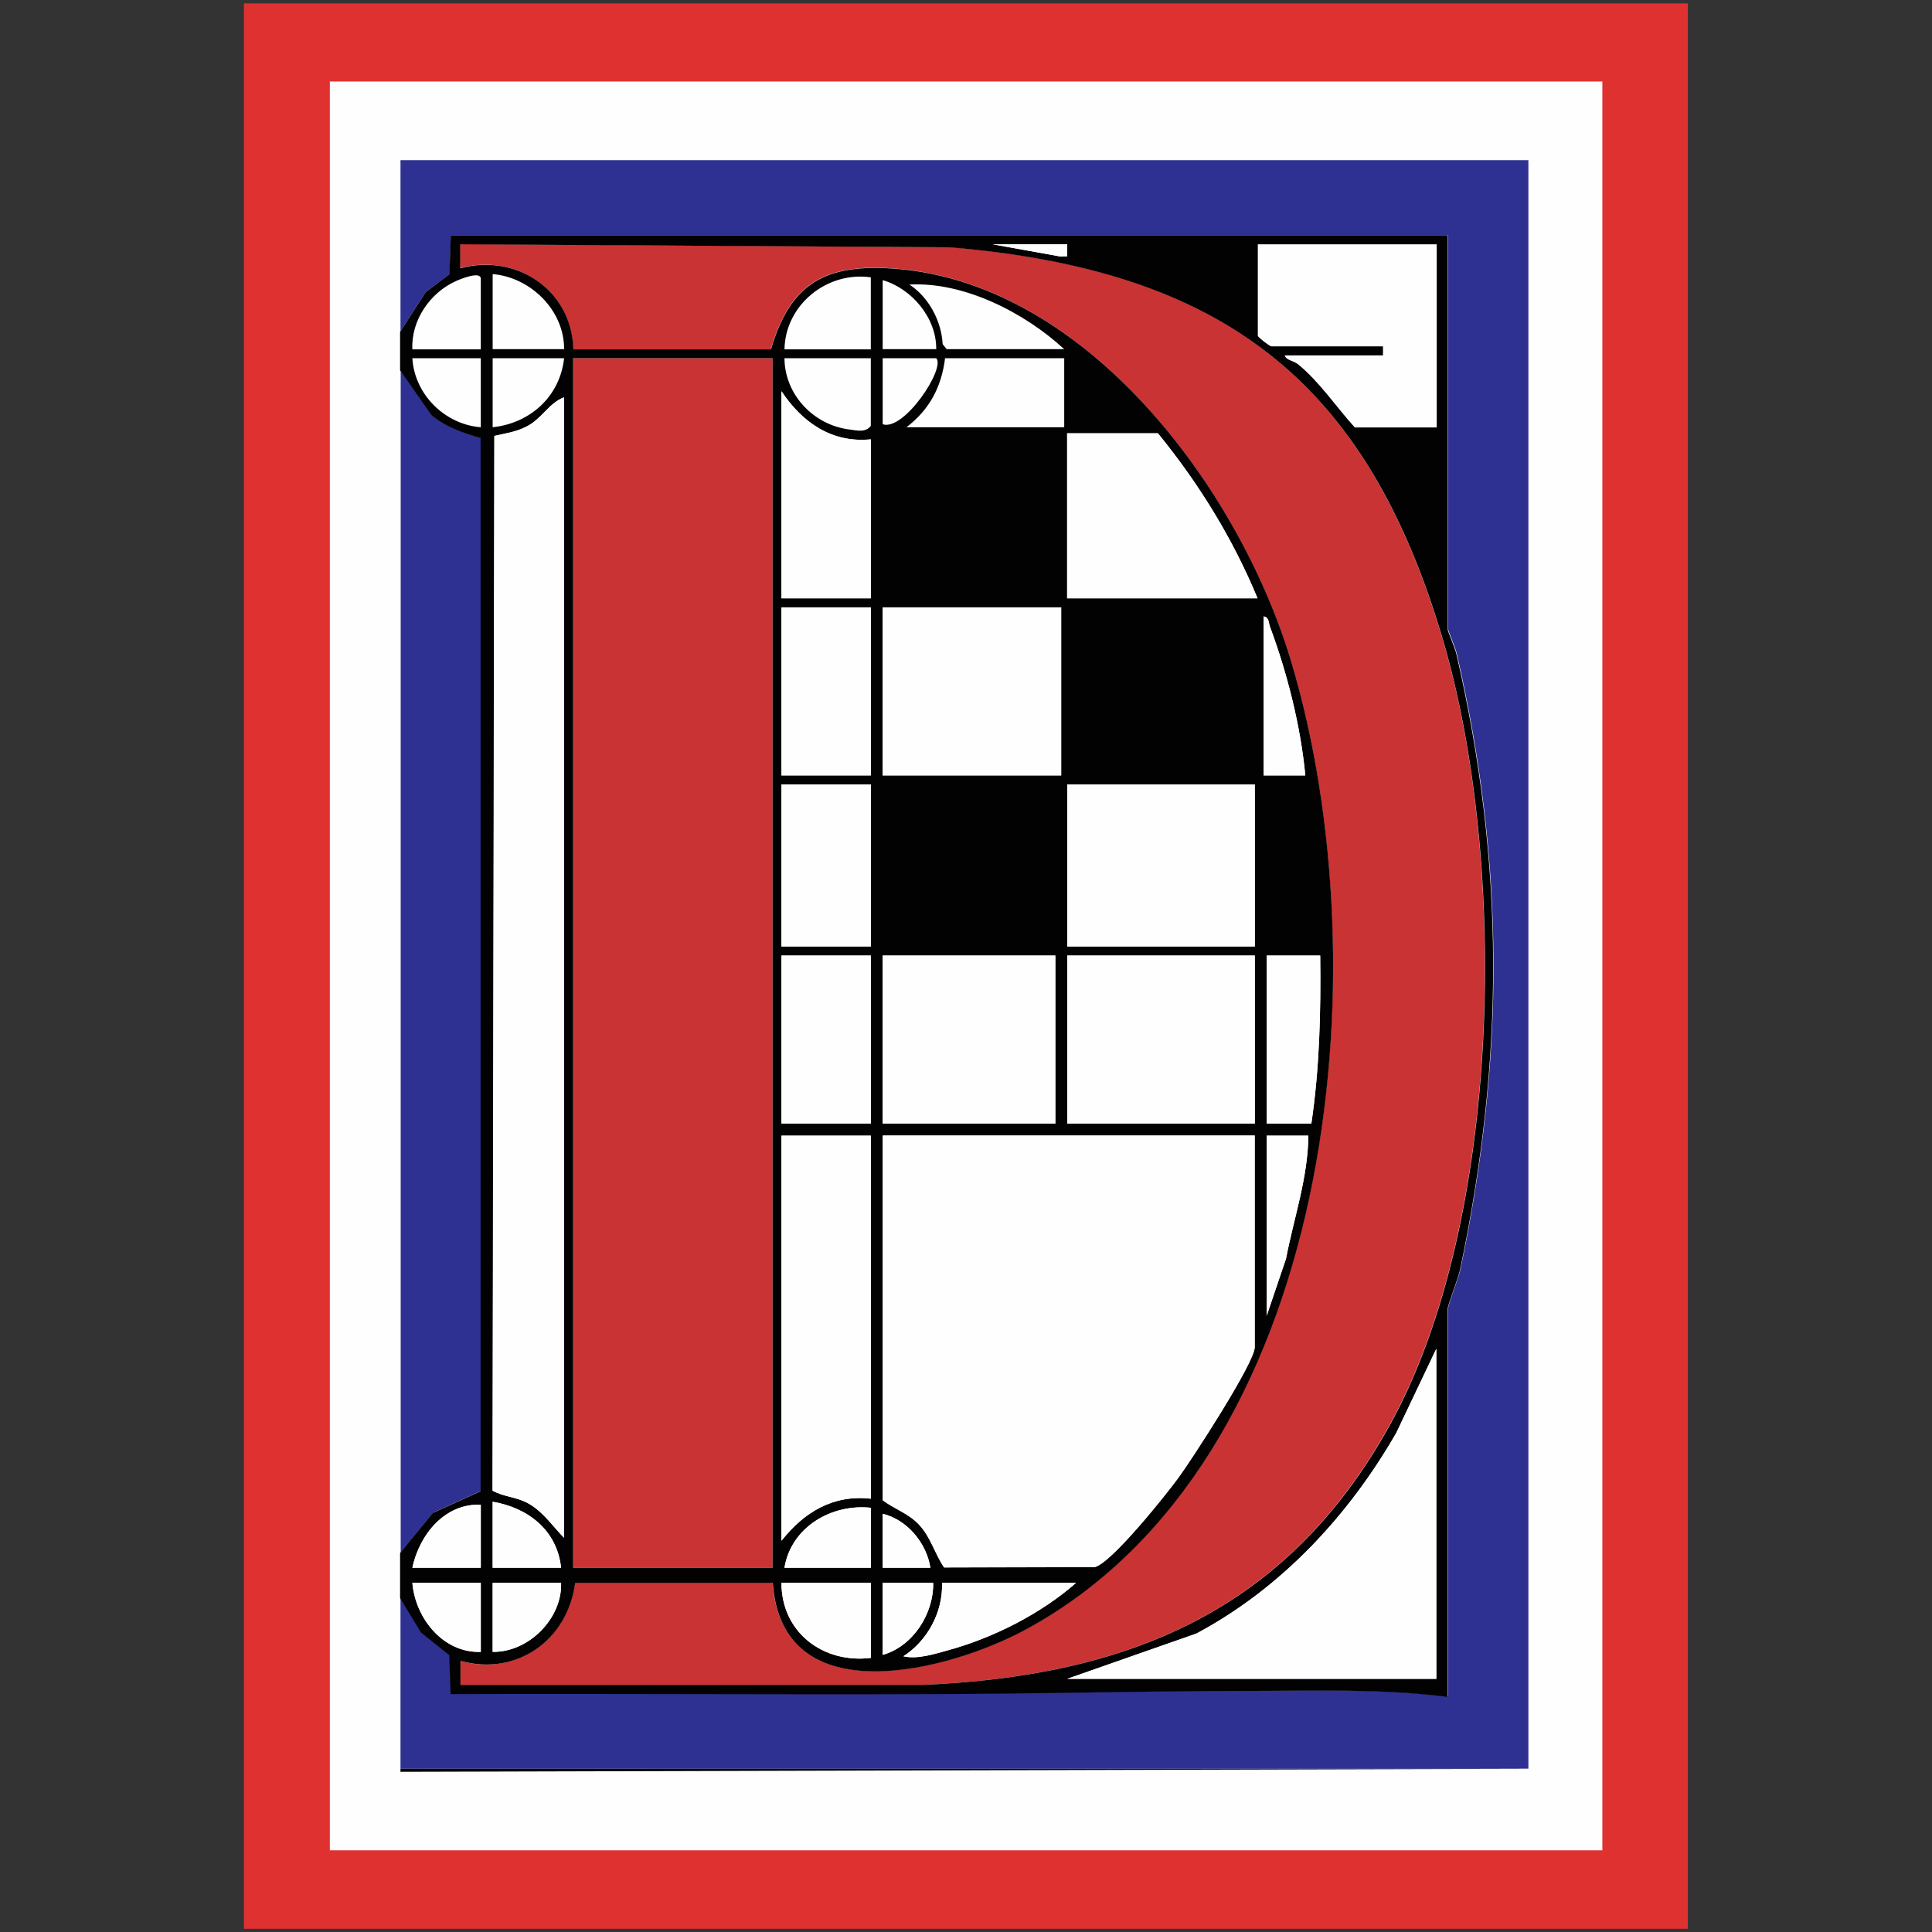 <?xml version="1.0" encoding="UTF-8"?>
<svg xmlns="http://www.w3.org/2000/svg" version="1.1" viewBox="0 0 96 96">
  <rect x="0" y="0" width="96" height="96" fill="#333333" stroke="none"/>
  <!-- Generator: Adobe Illustrator 29.3.1, SVG Export Plug-In . SVG Version: 2.1.0 Build 151)  -->
  <defs>
    <style>
      .st0 {
        fill: none;
      }

      .st1 {
        fill: #030202;
      }

      .st2 {
        fill: #e03131;
      }

      .st3 {
        fill: #2e3191;
      }

      .st4 {
        fill: #ca3333;
      }

      .st5 {
        fill: #fefefe;
      }
    </style>
  </defs>
  <g id="Layer_2">
    <rect class="st2" x="12.12" y=".17" width="71.75" height="95.67"/>
    <rect class="st5" x="16.39" y="4.05" width="63.23" height="87.89"/>
  </g>
  <g id="Layer_1">
    <g>
      <g>
        <path class="st3" d="M75.95,7.96v79.93H19.9v-8.5l1.04,1.71,1.4,1.12.07,1.94c8.01-.03,16.03.03,24.04,0,5.15-.02,10.38-.17,15.52-.16,3.33,0,6.68-.11,9.99.3v-19.31c0-.17.53-1.52.61-1.92,2.21-10.53,2.23-20.1-.18-30.58-.06-.28-.43-1.14-.43-1.21V11.69H22.41s-.07,1.94-.07,1.94l-1.19.89-1.25,1.94V7.96h56.06Z"/>
        <path class="st3" d="M19.9,18.4l1.56,2.23c.71.6,1.58.87,2.45,1.14v52.31s-2.36,1.07-2.36,1.07l-1.64,2V18.4Z"/>
        <polygon class="st5" points="75.95 7.96 76.1 7.96 76.1 88.19 19.9 88.19 19.9 88.04 75.95 87.89 75.95 7.96"/>
        <polygon class="st1" points="75.95 87.89 19.9 88.04 19.9 87.89 75.95 87.89"/>
        <g>
          <path class="st4" d="M22.86,83.72v-1.19c2.79.77,5.33-1.02,5.71-3.89h9.82c.45,6.57,8.76,4.39,12.57,2.32,15.42-8.37,17.75-32.84,13.2-48.06-2.59-8.68-10.34-19.1-20.07-19.58-3.25-.16-4.86.88-5.79,4.04h-9.82c-.08-2.98-2.84-4.78-5.62-4.04v-1.19s24.33.15,24.33.15c13.43,1.12,20.69,6.48,24.52,19.57,3.21,10.98,2.96,28.84-2.68,38.99-5.11,9.21-12.98,12.44-23.17,12.88h-23.01Z"/>
          <rect class="st4" x="28.48" y="17.8" width="9.91" height="60.1"/>
          <g>
            <path class="st5" d="M71.37,12.14v9.1h-4.07c-.92-1.02-1.74-2.26-2.81-3.13-.24-.19-.61-.2-.67-.45h4.88v-.45h-5.55c-.08,0-.67-.46-.67-.52v-4.55h8.87Z"/>
            <path class="st5" d="M52.88,17.8v3.43h-7.84c1.14-.87,1.75-1.99,1.92-3.43h5.92Z"/>
            <path class="st5" d="M52.88,17.35h-5.84l-.2-.25c-.07-1.15-.69-2.33-1.65-2.96,2.71-.15,5.73,1.4,7.69,3.21Z"/>
            <path class="st5" d="M43.27,13.78v3.58h-4.29c.04-2.22,2.12-3.89,4.29-3.58Z"/>
            <path class="st5" d="M43.27,17.8v3.36c-.26.35-.7.23-1.07.18-1.77-.22-3.2-1.73-3.22-3.54h4.29Z"/>
            <path class="st5" d="M28.03,17.35h-3.55v-3.73c1.86.15,3.56,1.78,3.55,3.73Z"/>
            <path class="st5" d="M23.89,17.35h-3.4c-.07-1.45.88-2.83,2.18-3.4.21-.09,1.22-.51,1.22-.11v3.5Z"/>
            <path class="st5" d="M28.03,17.8c-.21,1.91-1.69,3.23-3.55,3.43v-3.43h3.55Z"/>
            <path class="st5" d="M23.89,17.8v3.43c-1.78-.14-3.29-1.62-3.4-3.43h3.4Z"/>
            <path class="st5" d="M46.52,17.35h-2.66v-3.43c1.43.41,2.68,1.87,2.66,3.43Z"/>
            <path class="st5" d="M46.52,17.8c.48.49-1.61,3.64-2.66,3.28v-3.28h2.66Z"/>
          </g>
          <g>
            <path class="st1" d="M19.9,16.46l1.25-1.94s0,0,0,0l1.18-.89s0,0,0,0l.07-1.94s0,0,0,0h49.54s0,0,0,0v19.61c0,.07.37.93.43,1.21,2.41,10.48,2.39,20.05.18,30.58-.08.4-.61,1.75-.61,1.92v19.31s0,0,0,0c-3.31-.42-6.65-.3-9.99-.3-5.14,0-10.36.15-15.52.16-8.01.03-16.03-.03-24.04,0,0,0,0,0,0,0l-.07-1.94s0,0,0,0l-1.4-1.12s0,0,0,0l-1.04-1.71s0,0,0,0v-2.24s0,0,0,0l1.64-2s0,0,0,0l2.36-1.07s0,0,0,0V21.77s0,0,0,0c-.87-.26-1.73-.54-2.44-1.14,0,0,0,0,0,0l-1.56-2.23s0,0,0,0v-1.94s0,0,0,0ZM22.86,83.72h23.01c10.19-.44,18.05-3.66,23.17-12.87,5.64-10.15,5.89-28.01,2.68-38.99-3.83-13.09-11.09-18.44-24.52-19.57l-24.33-.15v1.19c2.78-.75,5.54,1.06,5.62,4.03h9.82c.93-3.15,2.54-4.19,5.79-4.03,9.73.48,17.48,10.89,20.07,19.58,4.55,15.23,2.22,39.7-13.2,48.06-3.81,2.07-12.13,4.25-12.57-2.32h-9.82c-.38,2.86-2.91,4.65-5.7,3.88v1.19ZM53.03,12.14h-3.7l3.33.6h.37s0-.6,0-.6ZM71.37,12.14h-8.87v4.55c0,.06.59.52.67.52h5.55v.45h-4.88c.06.25.43.25.67.45,1.07.88,1.89,2.12,2.81,3.13h4.07v-9.1ZM23.89,17.35v-3.5c0-.4-1.02.02-1.22.11-1.29.57-2.25,1.95-2.18,3.4h3.4ZM28.03,17.35c.01-1.95-1.69-3.58-3.55-3.73v3.73h3.55ZM43.27,13.78c-2.17-.31-4.25,1.36-4.29,3.58h4.29v-3.58ZM46.52,17.35c.02-1.56-1.23-3.02-2.66-3.43v3.43h2.66ZM52.88,17.35c-1.96-1.81-4.98-3.36-7.69-3.21.96.63,1.59,1.81,1.65,2.96l.2.25h5.84ZM23.89,17.8h-3.4c.11,1.81,1.62,3.29,3.4,3.43v-3.43ZM28.03,17.8h-3.55v3.43c1.86-.2,3.34-1.52,3.55-3.43ZM28.48,17.8v60.1h9.91V17.8h-9.91ZM43.27,17.8h-4.29c.01,1.81,1.45,3.32,3.22,3.54.37.05.81.17,1.07-.18v-3.36ZM46.52,17.8h-2.66v3.28c1.06.36,3.14-2.79,2.66-3.28ZM52.88,17.8h-5.92c-.18,1.44-.78,2.56-1.92,3.43h7.84v-3.43ZM43.27,21.83c-1.94.2-3.41-.84-4.44-2.39v10.29h4.44v-7.9ZM28.03,19.74c-.75.28-1.11,1.08-1.88,1.46-.53.27-1.03.33-1.59.46l-.09,52.41c.58.32,1.14.29,1.77.63.74.4,1.21,1.12,1.78,1.71V19.74ZM62.49,29.73c-1.23-2.97-2.93-5.72-4.95-8.2h-4.51v8.2h9.47ZM43.27,30.18h-4.44v8.35h4.44v-8.35ZM43.86,30.18v8.35h8.87v-8.35h-8.87ZM64.86,38.53c-.23-2.45-.9-5.09-1.76-7.4-.07-.19-.03-.46-.31-.5v7.9h2.07ZM43.27,38.98h-4.44v8.05h4.44v-8.05ZM62.35,38.98h-9.32v8.05h9.32v-8.05ZM38.83,47.48v8.35h4.44v-8.35h-4.44ZM52.44,47.48h-8.58v8.35h8.58v-8.35ZM62.35,47.48h-9.32v8.35h9.32v-8.35ZM65.6,47.48h-2.66v8.35h2.22c.41-2.76.48-5.56.44-8.35ZM43.27,56.43h-4.44v20.13c1.12-1.42,2.57-2.3,4.44-2.09v-18.04ZM62.35,56.43h-18.49v18.12c.58.44,1.26.64,1.78,1.19.61.63.79,1.45,1.27,2.15l7.49-.02c.84-.22,3.53-3.59,4.16-4.45s3.78-5.7,3.78-6.47v-10.51ZM65.01,56.43h-2.07v8.95l.96-2.83c.39-2.03,1.09-4.03,1.11-6.12ZM71.37,83.42v-16.4l-1.99,4.18c-2.37,4.13-5.73,7.73-9.93,9.97l-6.42,2.25h18.34ZM27.88,77.9c-.21-1.88-1.65-2.98-3.4-3.28v3.28h3.4ZM23.89,74.77c-1.78-.08-3.05,1.48-3.4,3.13h3.4v-3.13ZM43.27,74.92c-1.97-.2-3.96.97-4.29,2.98h4.29v-2.98ZM43.86,75.22v2.68h2.37c-.19-1.23-1.15-2.39-2.37-2.68ZM23.89,78.65h-3.4c.15,1.77,1.54,3.5,3.4,3.43v-3.43ZM27.88,78.65h-3.4v3.43c1.78.03,3.46-1.65,3.4-3.43ZM43.27,78.65h-4.44c0,2.47,2.08,4.02,4.44,3.73v-3.73ZM46.37,78.65h-2.51v3.58c1.5-.42,2.54-2.03,2.51-3.58ZM53.47,78.65h-6.66c.05,1.45-.73,2.88-1.92,3.65.7.16,1.52-.11,2.22-.3,2.24-.62,4.61-1.81,6.36-3.35Z"/>
            <path class="st5" d="M62.35,56.43v10.51c0,.77-3.13,5.58-3.78,6.47s-3.32,4.23-4.16,4.45l-7.49.02c-.48-.69-.66-1.51-1.27-2.15-.52-.54-1.2-.75-1.78-1.19v-18.12h18.49Z"/>
            <path class="st5" d="M71.37,83.42h-18.34l6.42-2.25c4.2-2.24,7.56-5.85,9.93-9.97l1.99-4.18v16.4Z"/>
            <path class="st5" d="M43.27,56.43v18.04c-1.87-.22-3.32.67-4.44,2.09v-20.13h4.44Z"/>
            <rect class="st5" x="53.03" y="47.48" width="9.32" height="8.35"/>
            <rect class="st5" x="53.03" y="38.98" width="9.32" height="8.05"/>
            <rect class="st5" x="43.86" y="30.18" width="8.87" height="8.35"/>
            <rect class="st5" x="43.86" y="47.48" width="8.58" height="8.35"/>
            <path class="st5" d="M62.49,29.73h-9.47v-8.2h4.51c2.03,2.48,3.73,5.23,4.95,8.2Z"/>
            <path class="st5" d="M43.27,21.83v7.9h-4.44v-10.29c1.03,1.55,2.5,2.58,4.44,2.39Z"/>
            <rect class="st5" x="38.83" y="30.18" width="4.44" height="8.35"/>
            <rect class="st5" x="38.83" y="47.48" width="4.44" height="8.35"/>
            <rect class="st5" x="38.83" y="38.98" width="4.44" height="8.05"/>
            <path class="st5" d="M65.6,47.48c.03,2.79-.03,5.59-.44,8.35h-2.22v-8.35h2.66Z"/>
            <path class="st5" d="M53.47,78.65c-1.75,1.54-4.12,2.74-6.36,3.35-.69.19-1.52.46-2.22.3,1.2-.77,1.97-2.2,1.92-3.65h6.66Z"/>
            <path class="st5" d="M43.27,78.65v3.73c-2.36.29-4.44-1.26-4.44-3.73h4.44Z"/>
            <path class="st5" d="M65.01,56.43c-.01,2.08-.72,4.09-1.11,6.12l-.96,2.83v-8.95h2.07Z"/>
            <path class="st5" d="M64.86,38.53h-2.07v-7.9c.28.05.24.31.31.5.86,2.31,1.53,4.95,1.76,7.4Z"/>
            <path class="st5" d="M43.27,74.92v2.98h-4.29c.33-2.01,2.32-3.19,4.29-2.98Z"/>
            <path class="st5" d="M46.37,78.65c.02,1.55-1.02,3.16-2.51,3.58v-3.58h2.51Z"/>
            <path class="st5" d="M43.86,75.22c1.21.29,2.18,1.46,2.37,2.68h-2.37v-2.68Z"/>
          </g>
          <polygon class="st5" points="53.03 12.14 53.03 12.73 52.66 12.74 49.33 12.14 53.03 12.14"/>
          <g>
            <path class="st5" d="M28.03,19.74v56.67c-.58-.58-1.05-1.3-1.78-1.71-.63-.34-1.19-.31-1.77-.63l.09-52.41c.56-.13,1.06-.19,1.59-.46.76-.38,1.12-1.19,1.88-1.46Z"/>
            <path class="st5" d="M27.88,78.65c.06,1.78-1.62,3.46-3.4,3.43v-3.43h3.4Z"/>
            <path class="st5" d="M23.89,78.65v3.43c-1.86.07-3.25-1.66-3.4-3.43h3.4Z"/>
            <path class="st5" d="M27.88,77.9h-3.4v-3.28c1.75.3,3.2,1.4,3.4,3.28Z"/>
            <path class="st5" d="M23.89,74.77v3.13h-3.4c.35-1.65,1.62-3.21,3.4-3.13Z"/>
          </g>
        </g>
      </g>
      <rect class="st0" x="19.9" y="7.81" width="56.2" height="80.12"/>
    </g>
  </g>
</svg>